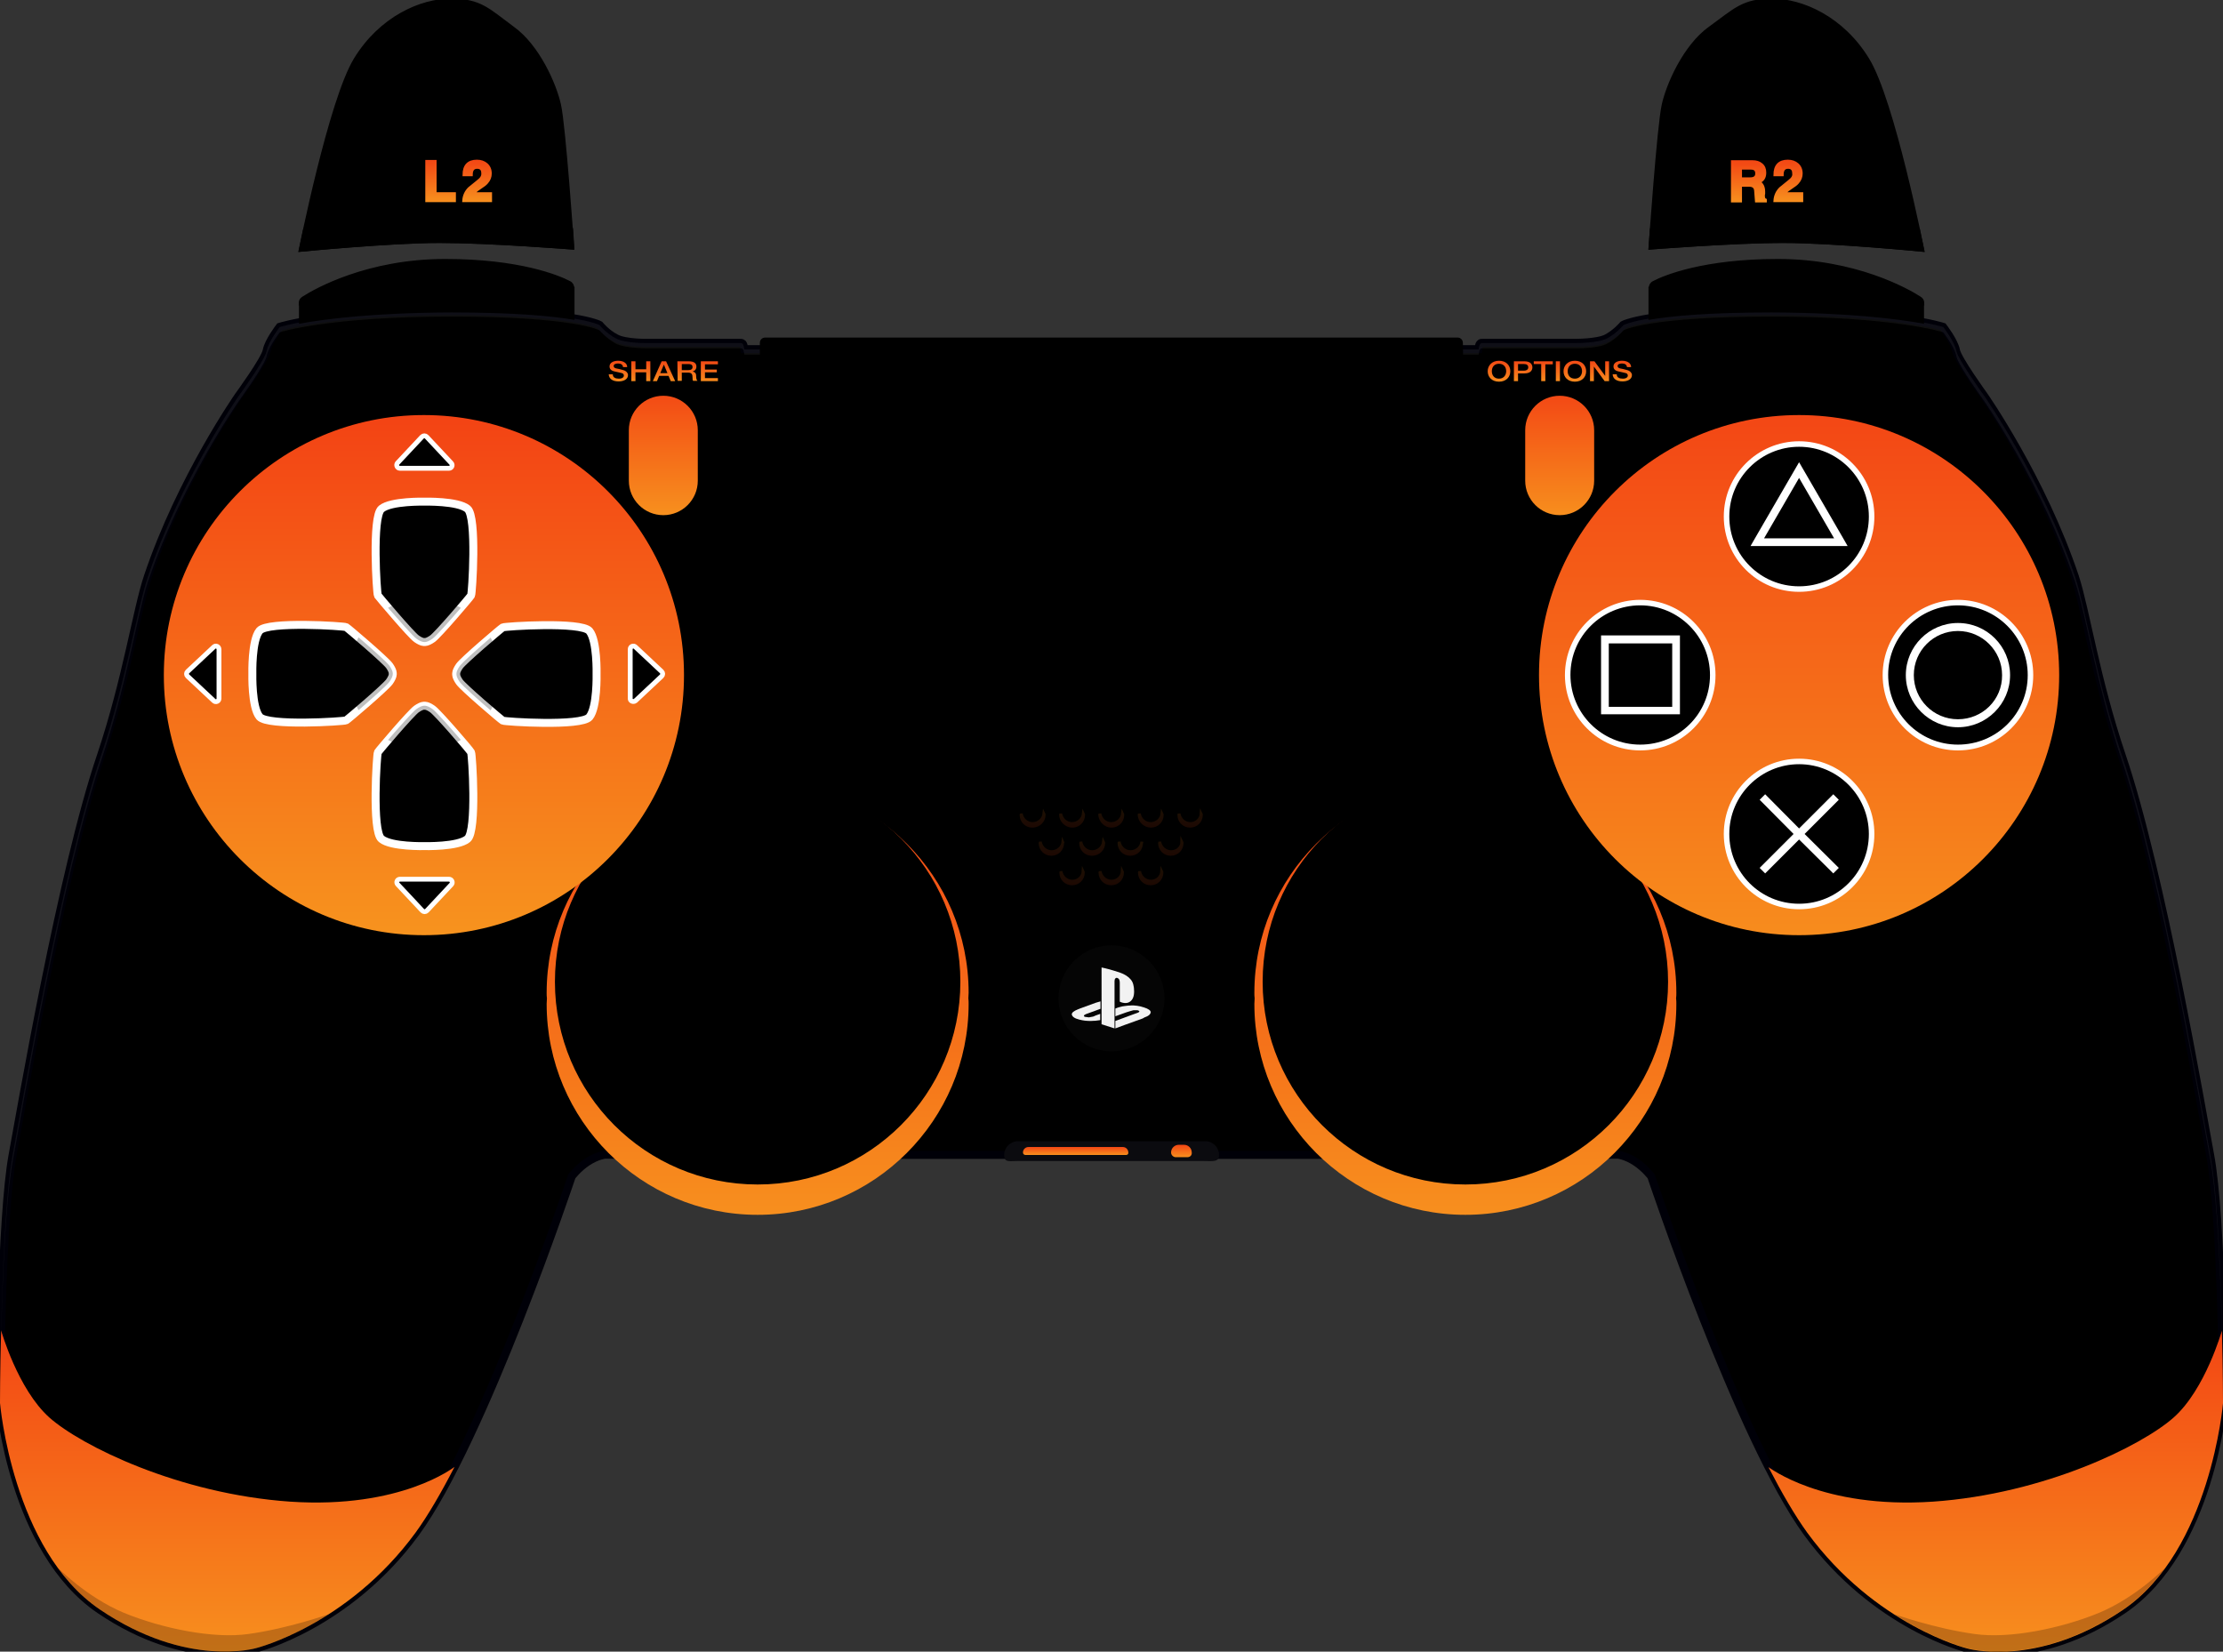 <?xml version="1.0" encoding="utf-8"?>
<!-- Generator: Adobe Illustrator 23.0.1, SVG Export Plug-In . SVG Version: 6.00 Build 0)  -->
<svg version="1.1"
	 id="Layer_1" inkscape:version="0.92.4 (5da689c313, 2019-01-14)" sodipodi:docname="jstnbase.svg" xmlns:cc="http://creativecommons.org/ns#" xmlns:dc="http://purl.org/dc/elements/1.1/" xmlns:inkscape="http://www.inkscape.org/namespaces/inkscape" xmlns:rdf="http://www.w3.org/1999/02/22-rdf-syntax-ns#" xmlns:sodipodi="http://sodipodi.sourceforge.net/DTD/sodipodi-0.dtd" xmlns:svg="http://www.w3.org/2000/svg"
	 xmlns="http://www.w3.org/2000/svg" xmlns:xlink="http://www.w3.org/1999/xlink" x="0px" y="0px" viewBox="0 0 806 598.9"
	 style="enable-background:new 0 0 806 598.9;" xml:space="preserve">
<rect x="0" y="0" width="806" height="598.9" fill="#333333" stroke="none"/>
<style type="text/css">
	.st0{stroke:#000008;stroke-width:2.891;}
	.st1{opacity:6.000000e-02;}
	.st2{fill:#FFFFFF;}
	.st3{fill:url(#path97_1_);}
	.st4{stroke:#000000;}
	.st5{fill:url(#path103_1_);}
	.st6{fill:url(#circle111_1_);}
	.st7{fill:url(#circle113_1_);}
	.st8{stroke:#FFFFFF;stroke-width:1.758;}
	.st9{fill:url(#path134_1_);}
	.st10{opacity:0.22;enable-background:new    ;}
	.st11{fill:url(#path143_1_);}
	.st12{fill:url(#path151_1_);}
	.st13{fill:url(#path159_1_);}
	.st14{stroke:#FFFFFF;stroke-width:2.891;}
	.st15{opacity:0.25;enable-background:new    ;}
	.st16{opacity:0.12;}
	.st17{fill:url(#path223_1_);stroke:url(#path223_2_);stroke-miterlimit:10;}
	.st18{fill:url(#path225_1_);stroke:url(#path225_2_);stroke-miterlimit:10;}
	.st19{fill:url(#path227_1_);stroke:url(#path227_2_);stroke-miterlimit:10;}
	.st20{fill:url(#path229_1_);stroke:url(#path229_2_);stroke-miterlimit:10;}
	.st21{fill:url(#path231_1_);stroke:url(#path231_2_);stroke-miterlimit:10;}
	.st22{fill:url(#path233_1_);stroke:url(#path233_2_);stroke-miterlimit:10;}
	.st23{fill:url(#path235_1_);stroke:url(#path235_2_);stroke-miterlimit:10;}
	.st24{fill:url(#path237_1_);stroke:url(#path237_2_);stroke-miterlimit:10;}
	.st25{fill:url(#path239_1_);stroke:url(#path239_2_);stroke-miterlimit:10;}
	.st26{fill:url(#path241_1_);stroke:url(#path241_2_);stroke-miterlimit:10;}
	.st27{fill:url(#path243_1_);stroke:url(#path243_2_);stroke-miterlimit:10;}
	.st28{fill:url(#path245_1_);stroke:url(#path245_2_);stroke-miterlimit:10;}
	.st29{fill:#0B0B0F;}
	.st30{fill:url(#path251_1_);}
	.st31{fill:url(#path253_1_);}
	.st32{fill:#050505;stroke:#000000;stroke-width:2;stroke-miterlimit:10;}
	.st33{fill:#F2F2F2;}
	.st34{stroke:#000000;stroke-miterlimit:10;}
	.st35{fill:url(#path346_1_);stroke:url(#path346_2_);stroke-miterlimit:10;}
	.st36{fill:url(#path350_1_);stroke:url(#path350_2_);stroke-miterlimit:10;}
	.st37{fill:url(#path364_1_);stroke:url(#path364_2_);stroke-miterlimit:10;}
	.st38{fill:url(#polygon368_1_);stroke:url(#polygon368_2_);stroke-miterlimit:10;}
	.st39{fill:url(#path378_1_);}
	.st40{fill:url(#path380_1_);}
	.st41{fill:url(#path382_1_);}
	.st42{fill:url(#path384_1_);}
	.st43{fill:url(#path386_1_);}
	.st44{fill:url(#path388_1_);}
	.st45{fill:url(#path390_1_);}
	.st46{fill:url(#path394_1_);}
	.st47{fill:url(#path396_1_);}
	.st48{fill:url(#path398_1_);}
	.st49{fill:url(#path400_1_);}
	.st50{fill:url(#path402_1_);}
</style>
<sodipodi:namedview  bordercolor="#666666" borderopacity="1" gridtolerance="10" guidetolerance="10" id="namedview209" inkscape:current-layer="Layer_1" inkscape:cx="390.65476" inkscape:cy="287.3905" inkscape:pageopacity="0" inkscape:pageshadow="2" inkscape:window-height="1017" inkscape:window-maximized="1" inkscape:window-width="1920" inkscape:window-x="1912" inkscape:window-y="-8" inkscape:zoom="0.45254834" objecttolerance="10" pagecolor="#ffffff" showgrid="false">
	</sodipodi:namedview>
<g id="g129">
	<g id="g127">
		<g id="g125">
			<path id="path91" class="st0" d="M801.3,418.6c-2.9-15.5-17.7-102.5-32-144.6c-9.4-27.7-13.1-53-17-64.9
				c-12-35.7-33-65.7-33-65.7s-9.5-13.1-10.1-16.3c-0.6-3.3-4.7-8.6-4.7-8.6s-17.4-5.7-62.3-5.7s-53.7,5-53.7,5s-2.4,2.9-5.9,4.8
				c-3.5,1.8-11.7,1.7-11.7,1.7h-33.4c0,0-0.6-0.1-0.9,0.3c-0.4,0.4-0.6,2-0.6,2H403H269.9c0,0-0.3-1.7-0.6-2
				c-0.4-0.4-0.9-0.3-0.9-0.3H235c0,0-8.2,0.2-11.7-1.7c-3.5-1.8-5.9-4.8-5.9-4.8s-8.8-5-53.7-5c-44.8,0-62.3,5.7-62.3,5.7
				s-4.1,5.3-4.7,8.6c-0.6,3.3-10.1,16.3-10.1,16.3s-21,30-33,65.7c-4,11.9-7.7,37.2-17,64.9c-14.3,42.1-29.1,129.1-32,144.6
				C0.3,441.8,0,508.8,0,508.8s4.5,53.4,36.2,74.9s56.7,14,56.7,14s33.1-8.2,57.8-41.9s56.6-129.2,56.6-129.2s2.2-3,5.7-5.3
				s6.3-2.6,6.3-2.6l183.7,0.1l183.7-0.1c0,0,2.8,0.3,6.3,2.6s5.7,5.3,5.7,5.3s31.9,95.4,56.6,129.2s57.8,41.9,57.8,41.9
				s25,7.5,56.7-14s36.2-74.9,36.2-74.9S805.7,441.8,801.3,418.6z"/>
			<g id="g95" class="st1">
				<path id="path93" class="st2" d="M36.6,276c9.4-27.7,13.1-53,17-64.9c12-35.7,33-65.7,33-65.7s9.5-13.1,10.1-16.3
					c0.6-3.3,4.7-8.6,4.7-8.6s17.4-5.7,62.3-5.7c44.8,0,53.7,5,53.7,5s2.4,2.9,5.9,4.8c3.5,1.8,11.7,1.7,11.7,1.7h33.4
					c0,0,0.6-0.1,0.9,0.3c0.4,0.4,0.6,2,0.6,2H403h133.1c0,0,0.3-1.7,0.6-2c0.4-0.4,0.9-0.3,0.9-0.3H571c0,0,8.2,0.2,11.7-1.7
					c3.5-1.8,5.9-4.8,5.9-4.8s8.8-5,53.7-5s62.3,5.7,62.3,5.7s4.1,5.3,4.7,8.6c0.6,3.3,10.1,16.3,10.1,16.3s21,30,33,65.7
					c4,11.9,7.7,37.2,17,64.9c14.3,42.1,29.1,129.1,32,144.6c3.9,20.9,4.6,77.3,4.7,88.3c0-0.1,0-0.1,0-0.1s-0.3-66.9-4.7-90.1
					c-2.9-15.5-17.7-102.5-32-144.6c-9.4-27.7-13.1-53-17-64.9c-12-35.7-33-65.7-33-65.7s-9.5-13.1-10.1-16.3
					c-0.6-3.3-4.7-8.6-4.7-8.6s-17.4-5.7-62.3-5.7s-53.7,5-53.7,5s-2.4,2.9-5.9,4.8c-3.5,1.8-11.7,1.7-11.7,1.7h-33.4
					c0,0-0.6-0.1-0.9,0.3c-0.4,0.4-0.6,2-0.6,2H403H269.9c0,0-0.3-1.7-0.6-2c-0.4-0.4-0.9-0.3-0.9-0.3H235c0,0-8.2,0.2-11.7-1.7
					c-3.5-1.8-5.9-4.8-5.9-4.8s-8.8-5-53.7-5c-44.8,0-62.3,5.7-62.3,5.7s-4.1,5.3-4.7,8.6c-0.6,3.3-10.1,16.3-10.1,16.3
					s-21,30-33,65.7c-4,11.9-7.7,37.2-17,64.9c-14.3,42.1-29.1,129.1-32,144.6C0.3,441.8,0,508.8,0,508.8v0.1
					c0.1-10.9,0.7-67.4,4.7-88.3C7.6,405.2,22.3,318.1,36.6,276z"/>
			</g>
			<linearGradient id="path97_1_" gradientUnits="userSpaceOnUse" x1="274.7" y1="283.5" x2="274.7" y2="440.5">
				<stop  offset="0" style="stop-color:#F34614"/>
				<stop  offset="1" style="stop-color:#F78F1E"/>
			</linearGradient>
			<path id="path97" class="st3" d="M351.2,360c0-42.2-34.3-76.5-76.5-76.5s-76.5,34.3-76.5,76.5c0,0.7,0,1.3,0.1,2
				c0,0.7-0.1,1.3-0.1,2c0,42.2,34.3,76.5,76.5,76.5s76.5-34.3,76.5-76.5c0-0.7,0-1.3-0.1-2C351.1,361.3,351.2,360.6,351.2,360z"/>
			<circle id="circle99" class="st4" cx="274.7" cy="356" r="73"/>
			<circle id="circle101" cx="274.7" cy="356" r="51.5"/>
			<linearGradient id="path103_1_" gradientUnits="userSpaceOnUse" x1="531.3" y1="283.5" x2="531.3" y2="440.5">
				<stop  offset="0" style="stop-color:#F34614"/>
				<stop  offset="1" style="stop-color:#F78F1E"/>
			</linearGradient>
			<path id="path103" class="st5" d="M607.8,360c0-42.2-34.3-76.5-76.5-76.5s-76.5,34.3-76.5,76.5c0,0.7,0,1.3,0.1,2
				c0,0.7-0.1,1.3-0.1,2c0,42.2,34.3,76.5,76.5,76.5s76.5-34.3,76.5-76.5c0-0.7,0-1.3-0.1-2C607.8,361.3,607.8,360.6,607.8,360z"/>
			<circle id="circle105" class="st4" cx="531.3" cy="356" r="73"/>
			<circle id="circle107" cx="531.3" cy="356" r="51.5"/>
			<linearGradient id="circle111_1_" gradientUnits="userSpaceOnUse" x1="652.3" y1="150.5" x2="652.3" y2="339.1">
				<stop  offset="0" style="stop-color:#F34715"/>
				<stop  offset="1" style="stop-color:#F78C1D"/>
			</linearGradient>
			<circle id="circle111" class="st6" cx="652.3" cy="244.8" r="94.3"/>
			<g id="g123">
				<linearGradient id="circle113_1_" gradientUnits="userSpaceOnUse" x1="153.7" y1="150.5" x2="153.7" y2="339.1">
					<stop  offset="0" style="stop-color:#F34314"/>
					<stop  offset="1" style="stop-color:#F7931E"/>
				</linearGradient>
				<circle id="circle113" class="st7" cx="153.7" cy="244.8" r="94.3"/>
				<path id="path115" class="st8" d="M230.4,254.1l9.5-8.9c0.5-0.5,0.5-1.2,0-1.7l-9.5-8.9c-0.7-0.7-1.9-0.2-1.9,0.8v8.9v8.9
					C228.4,254.2,229.6,254.7,230.4,254.1z"/>
				<path id="path117" class="st8" d="M145,169.8h8.9h8.9c1,0,1.5-1.2,0.8-1.9l-8.9-9.5c-0.5-0.5-1.2-0.5-1.7,0l-8.9,9.5
					C143.5,168.6,144,169.8,145,169.8z"/>
				<path id="path119" class="st8" d="M77.5,234.6l-9.5,8.9c-0.5,0.5-0.5,1.2,0,1.7l9.5,8.9c0.7,0.7,1.9,0.2,1.9-0.8v-8.9v-8.9
					C79.4,234.4,78.2,233.9,77.5,234.6z"/>
				<path id="path121" class="st8" d="M162.8,318.8h-8.9H145c-1,0-1.5,1.2-0.8,1.9l8.9,9.5c0.5,0.5,1.2,0.5,1.7,0l8.9-9.5
					C164.3,320,163.8,318.8,162.8,318.8z"/>
			</g>
		</g>
	</g>
</g>
<g id="g191">
	<g id="g138">
		<linearGradient id="path134_1_" gradientUnits="userSpaceOnUse" x1="82.4" y1="482.4" x2="82.4" y2="598.867">
			<stop  offset="0" style="stop-color:#F34614"/>
			<stop  offset="1" style="stop-color:#F78F1E"/>
		</linearGradient>
		<path id="path134" class="st9" d="M105.2,544.5c-40.5-2.8-75.8-20.3-87.3-30.5C6.4,503.7,0.4,482.4,0.4,482.4
			C0,497.4,0,508.7,0,508.7s4.5,53.4,36.2,74.9s56.7,14,56.7,14s33.1-8.2,57.8-41.9c4.5-6.2,9.3-14.5,14.1-23.8
			C164.7,531.9,145.6,547.2,105.2,544.5z"/>
		<path id="path136" class="st10" d="M90,592.5c-12.5,1.8-31.3-2-45.1-7.7c-13.6-5.7-24-16.4-24-16.4c4.2,5.8,9.3,11.1,15.3,15.2
			c31.7,21.5,56.7,14,56.7,14s11.7-2.9,26.3-12.3C119.2,585.3,104.6,590.5,90,592.5z"/>
	</g>
	<g id="g147">
		<linearGradient id="path143_1_" gradientUnits="userSpaceOnUse" x1="723.6" y1="482.5" x2="723.6" y2="598.967">
			<stop  offset="0" style="stop-color:#F34614"/>
			<stop  offset="1" style="stop-color:#F78F1E"/>
		</linearGradient>
		<path id="path143" class="st11" d="M700.8,544.5c40.5-2.8,75.8-20.3,87.3-30.5s17.5-31.5,17.5-31.5c0.4,15,0.4,26.3,0.4,26.3
			s-4.5,53.4-36.2,74.9s-56.7,14-56.7,14s-33.1-8.2-57.8-41.9c-4.5-6.2-9.3-14.5-14.1-23.8C641.3,531.9,660.4,547.2,700.8,544.5z"/>
		<path id="path145" class="st10" d="M716,592.5c12.5,1.8,31.3-2,45.1-7.7c13.6-5.7,24-16.4,24-16.4c-4.2,5.8-9.3,11.1-15.3,15.2
			c-31.7,21.5-56.7,14-56.7,14s-11.7-2.9-26.3-12.3C686.8,585.3,701.4,590.5,716,592.5z"/>
	</g>
	<g id="g155">
		<g id="g153">
			<path id="path149" d="M240.5,143.5c6.9,0,12.5,5.6,12.5,12.5v18.3c0,6.9-5.6,12.5-12.5,12.5s-12.5-5.6-12.5-12.5V156
				C228,149.1,233.6,143.5,240.5,143.5 M240.5,141.8c-7.8,0-14.2,6.4-14.2,14.2v18.3c0,7.8,6.4,14.2,14.2,14.2s14.2-6.4,14.2-14.2
				V156C254.7,148.1,248.3,141.8,240.5,141.8L240.5,141.8z"/>
			<linearGradient id="path151_1_" gradientUnits="userSpaceOnUse" x1="240.5" y1="143.5" x2="240.5" y2="186.8">
				<stop  offset="0" style="stop-color:#F34B15"/>
				<stop  offset="1" style="stop-color:#F7901E"/>
			</linearGradient>
			<path id="path151" class="st12" d="M240.5,143.5c-6.9,0-12.5,5.6-12.5,12.5v18.3c0,6.9,5.6,12.5,12.5,12.5s12.5-5.6,12.5-12.5
				V156C253,149.1,247.4,143.5,240.5,143.5z"/>
		</g>
	</g>
	<g id="g163">
		<g id="g161">
			<path id="path157" d="M565.5,143.5c6.9,0,12.5,5.6,12.5,12.5v18.3c0,6.9-5.6,12.5-12.5,12.5l0,0c-6.9,0-12.5-5.6-12.5-12.5V156
				C553,149.1,558.6,143.5,565.5,143.5L565.5,143.5 M565.5,141.8c-7.8,0-14.2,6.4-14.2,14.2v18.3c0,7.8,6.4,14.2,14.2,14.2
				s14.2-6.4,14.2-14.2V156C579.7,148.1,573.3,141.8,565.5,141.8L565.5,141.8z"/>
			<linearGradient id="path159_1_" gradientUnits="userSpaceOnUse" x1="565.5" y1="143.5" x2="565.5" y2="186.8">
				<stop  offset="0" style="stop-color:#F34915"/>
				<stop  offset="1" style="stop-color:#F78E1D"/>
			</linearGradient>
			<path id="path159" class="st13" d="M565.5,143.5c-6.9,0-12.5,5.6-12.5,12.5v18.3c0,6.9,5.6,12.5,12.5,12.5s12.5-5.6,12.5-12.5
				V156C578,149.1,572.4,143.5,565.5,143.5z"/>
		</g>
	</g>
	<g id="g189">
		<g id="g169">
			<path id="path165" class="st14" d="M141.2,247.2c1.4-2,1.2-2.9,1.2-2.9s0.2-0.9-1.2-2.9s-15-13.6-15.7-14s-28.5-2.2-31.4,1.3
				s-2.6,15.6-2.6,15.6s-0.3,12.1,2.6,15.6s30.7,1.7,31.4,1.3S139.8,249.2,141.2,247.2z"/>
			<path id="path167" class="st15" d="M141.2,247.2c1.4-2,1.2-2.9,1.2-2.9s0.2-0.9-1.2-2.9c-0.9-1.3-6.9-6.6-11.2-10.3
				c-2.1,3.9-3.4,8.4-3.4,13.2s1.2,9.3,3.4,13.2C134.3,253.8,140.3,248.5,141.2,247.2z"/>
		</g>
		<g id="g175">
			<path id="path171" class="st14" d="M151,231.6c2,1.4,2.9,1.2,2.9,1.2s0.9,0.2,2.9-1.2s13.6-15,14-15.7s2.2-28.5-1.3-31.4
				s-15.6-2.6-15.6-2.6s-12.1-0.3-15.6,2.6s-1.7,30.7-1.3,31.4C137.5,216.6,149,230.2,151,231.6z"/>
			<path id="path173" class="st15" d="M151,231.6c2,1.4,2.9,1.2,2.9,1.2s0.9,0.2,2.9-1.2c1.3-0.9,6.6-6.9,10.3-11.2
				c-3.9-2.1-8.4-3.4-13.2-3.4s-9.3,1.2-13.2,3.4C144.5,224.7,149.7,230.7,151,231.6z"/>
		</g>
		<g id="g181">
			<path id="path177" class="st14" d="M213.7,228.8c-2.9-3.5-30.7-1.7-31.4-1.3s-14.3,12-15.7,14s-1.2,2.9-1.2,2.9s-0.2,0.9,1.2,2.9
				s15,13.6,15.7,14s28.5,2.2,31.4-1.3s2.6-15.6,2.6-15.6S216.6,232.3,213.7,228.8z"/>
			<path id="path179" class="st15" d="M177.9,231.2c-4.3,3.7-10.3,9-11.2,10.3c-1.4,2-1.2,2.9-1.2,2.9s-0.2,0.9,1.2,2.9
				c0.9,1.3,6.9,6.6,11.2,10.3c2.1-3.9,3.4-8.4,3.4-13.2C181.3,239.6,180,235.1,177.9,231.2z"/>
		</g>
		<g id="g187">
			<path id="path183" class="st14" d="M156.8,257.1c-2-1.4-2.9-1.2-2.9-1.2s-0.9-0.2-2.9,1.2s-13.6,15-14,15.7s-2.2,28.5,1.3,31.4
				s15.6,2.6,15.6,2.6s12.1,0.3,15.6-2.6s1.7-30.7,1.3-31.4C170.4,272,158.8,258.5,156.8,257.1z"/>
			<path id="path185" class="st15" d="M156.8,257.1c-2-1.4-2.9-1.2-2.9-1.2s-0.9-0.2-2.9,1.2c-1.3,0.9-6.6,6.9-10.3,11.2
				c3.9,2.1,8.4,3.4,13.2,3.4s9.3-1.2,13.2-3.4C163.4,264,158.1,258,156.8,257.1z"/>
		</g>
	</g>
</g>
<g id="g221">
	<g id="g207">
		<circle id="circle193" cx="403" cy="316.4" r="4.1"/>
		<circle id="circle195" cx="403" cy="295.5" r="4.1"/>
		<circle id="circle197" cx="396.1" cy="305.7" r="4.1"/>
		<circle id="circle199" cx="381.4" cy="305.7" r="4.1"/>
		<circle id="circle201" cx="388.7" cy="316.4" r="4.1"/>
		<circle id="circle203" cx="388.7" cy="295.5" r="4.1"/>
		<circle id="circle205" cx="374.4" cy="295.5" r="4.1"/>
	</g>
	<g id="g219">
		<circle id="circle209" cx="409.9" cy="305.7" r="4.1"/>
		<circle id="circle211" cx="424.6" cy="305.7" r="4.1"/>
		<ellipse id="circle213" cx="417.2" cy="316.4" rx="4.1" ry="4.1"/>
		<ellipse id="circle215" cx="417.2" cy="295.5" rx="4.1" ry="4.1"/>
		<circle id="circle217" cx="431.6" cy="295.5" r="4.1"/>
	</g>
</g>
<g id="g247" class="st16">
	<linearGradient id="path223_1_" gradientUnits="userSpaceOnUse" x1="402.9" y1="320.5" x2="402.9" y2="315.9">
		<stop  offset="0" style="stop-color:#F34614"/>
		<stop  offset="1" style="stop-color:#F78F1E"/>
	</linearGradient>
	<linearGradient id="path223_2_" gradientUnits="userSpaceOnUse" x1="402.9" y1="321" x2="402.9" y2="313.973">
		<stop  offset="0" style="stop-color:#F34614"/>
		<stop  offset="1" style="stop-color:#F78F1E"/>
	</linearGradient>
	<path id="path223" class="st17" d="M403,319.5c-2.1,0-3.8-1.6-4.1-3.6c0,0.2-0.1,0.3-0.1,0.5c0,2.3,1.8,4.1,4.1,4.1
		c2.3,0,4.1-1.8,4.1-4.1c0-0.2,0-0.3-0.1-0.5C406.8,317.9,405.1,319.5,403,319.5z"/>
	<linearGradient id="path225_1_" gradientUnits="userSpaceOnUse" x1="402.9" y1="299.6" x2="402.9" y2="295">
		<stop  offset="0" style="stop-color:#F34614"/>
		<stop  offset="1" style="stop-color:#F78F1E"/>
	</linearGradient>
	<linearGradient id="path225_2_" gradientUnits="userSpaceOnUse" x1="402.9" y1="300.1" x2="402.9" y2="293.231">
		<stop  offset="0" style="stop-color:#F34614"/>
		<stop  offset="1" style="stop-color:#F78F1E"/>
	</linearGradient>
	<path id="path225" class="st18" d="M403,299.6c2.3,0,4.1-1.8,4.1-4.1c0-0.2,0-0.3-0.1-0.5c-0.2,2-2,3.6-4.1,3.6s-3.8-1.6-4.1-3.6
		c0,0.2-0.1,0.3-0.1,0.5C398.9,297.7,400.7,299.6,403,299.6z"/>
	<linearGradient id="path227_1_" gradientUnits="userSpaceOnUse" x1="396" y1="309.8" x2="396" y2="305.2">
		<stop  offset="0" style="stop-color:#F34614"/>
		<stop  offset="1" style="stop-color:#F78F1E"/>
	</linearGradient>
	<linearGradient id="path227_2_" gradientUnits="userSpaceOnUse" x1="396" y1="310.3" x2="396" y2="303.431">
		<stop  offset="0" style="stop-color:#F34614"/>
		<stop  offset="1" style="stop-color:#F78F1E"/>
	</linearGradient>
	<path id="path227" class="st19" d="M400.2,305.7c0-0.2,0-0.3-0.1-0.5c-0.2,2-2,3.6-4.1,3.6s-3.8-1.6-4.1-3.6c0,0.2-0.1,0.3-0.1,0.5
		c0,2.3,1.8,4.1,4.1,4.1C398.3,309.8,400.2,308,400.2,305.7z"/>
	<linearGradient id="path229_1_" gradientUnits="userSpaceOnUse" x1="381.283" y1="309.8" x2="381.283" y2="305.2">
		<stop  offset="0" style="stop-color:#F34614"/>
		<stop  offset="1" style="stop-color:#F78F1E"/>
	</linearGradient>
	<linearGradient id="path229_2_" gradientUnits="userSpaceOnUse" x1="381.283" y1="310.3" x2="381.283" y2="303.431">
		<stop  offset="0" style="stop-color:#F34614"/>
		<stop  offset="1" style="stop-color:#F78F1E"/>
	</linearGradient>
	<path id="path229" class="st20" d="M385.4,305.2c-0.2,2-2,3.6-4.1,3.6s-3.8-1.6-4.1-3.6c0,0.2-0.1,0.3-0.1,0.5
		c0,2.3,1.8,4.1,4.1,4.1c2.3,0,4.1-1.8,4.1-4.1C385.5,305.5,385.5,305.4,385.4,305.2z"/>
	<linearGradient id="path231_1_" gradientUnits="userSpaceOnUse" x1="388.7" y1="320.5" x2="388.7" y2="315.9">
		<stop  offset="0" style="stop-color:#F34614"/>
		<stop  offset="1" style="stop-color:#F78F1E"/>
	</linearGradient>
	<linearGradient id="path231_2_" gradientUnits="userSpaceOnUse" x1="388.7" y1="321" x2="388.7" y2="313.973">
		<stop  offset="0" style="stop-color:#F34614"/>
		<stop  offset="1" style="stop-color:#F78F1E"/>
	</linearGradient>
	<path id="path231" class="st21" d="M388.8,319.5c-2.1,0-3.8-1.6-4.1-3.6c0,0.2-0.1,0.3-0.1,0.5c0,2.3,1.8,4.1,4.1,4.1
		c2.3,0,4.1-1.8,4.1-4.1c0-0.2,0-0.3-0.1-0.5C392.6,317.9,390.9,319.5,388.8,319.5z"/>
	<linearGradient id="path233_1_" gradientUnits="userSpaceOnUse" x1="388.7" y1="299.6" x2="388.7" y2="295">
		<stop  offset="0" style="stop-color:#F34614"/>
		<stop  offset="1" style="stop-color:#F78F1E"/>
	</linearGradient>
	<linearGradient id="path233_2_" gradientUnits="userSpaceOnUse" x1="388.7" y1="300.1" x2="388.7" y2="293.231">
		<stop  offset="0" style="stop-color:#F34614"/>
		<stop  offset="1" style="stop-color:#F78F1E"/>
	</linearGradient>
	<path id="path233" class="st22" d="M388.8,299.6c2.3,0,4.1-1.8,4.1-4.1c0-0.2,0-0.3-0.1-0.5c-0.2,2-2,3.6-4.1,3.6s-3.8-1.6-4.1-3.6
		c0,0.2-0.1,0.3-0.1,0.5C384.6,297.7,386.5,299.6,388.8,299.6z"/>
	<linearGradient id="path235_1_" gradientUnits="userSpaceOnUse" x1="374.4" y1="299.6" x2="374.4" y2="295">
		<stop  offset="0" style="stop-color:#F34614"/>
		<stop  offset="1" style="stop-color:#F78F1E"/>
	</linearGradient>
	<linearGradient id="path235_2_" gradientUnits="userSpaceOnUse" x1="374.4" y1="300.1" x2="374.4" y2="293.231">
		<stop  offset="0" style="stop-color:#F34614"/>
		<stop  offset="1" style="stop-color:#F78F1E"/>
	</linearGradient>
	<path id="path235" class="st23" d="M378.6,295.5c0-0.2,0-0.3-0.1-0.5c-0.2,2-2,3.6-4.1,3.6s-3.8-1.6-4.1-3.6c0,0.2-0.1,0.3-0.1,0.5
		c0,2.3,1.8,4.1,4.1,4.1C376.7,299.6,378.6,297.7,378.6,295.5z"/>
	<linearGradient id="path237_1_" gradientUnits="userSpaceOnUse" x1="409.863" y1="309.8" x2="409.863" y2="305.2">
		<stop  offset="0" style="stop-color:#F34614"/>
		<stop  offset="1" style="stop-color:#F78F1E"/>
	</linearGradient>
	<linearGradient id="path237_2_" gradientUnits="userSpaceOnUse" x1="409.863" y1="310.3" x2="409.863" y2="305.126">
		<stop  offset="0" style="stop-color:#F34614"/>
		<stop  offset="1" style="stop-color:#F78F1E"/>
	</linearGradient>
	<path id="path237" class="st24" d="M414,305.2c-0.2,2-2,3.6-4.1,3.6s-3.8-1.6-4.1-3.6c0,0.2-0.1,0.3-0.1,0.5c0,2.3,1.8,4.1,4.1,4.1
		c2.3,0,4.1-1.8,4.1-4.1C414.1,305.5,414,305.4,414,305.2z"/>
	<linearGradient id="path239_1_" gradientUnits="userSpaceOnUse" x1="424.5" y1="309.8" x2="424.5" y2="305.2">
		<stop  offset="0" style="stop-color:#F34614"/>
		<stop  offset="1" style="stop-color:#F78F1E"/>
	</linearGradient>
	<linearGradient id="path239_2_" gradientUnits="userSpaceOnUse" x1="424.5" y1="310.3" x2="424.5" y2="303.082">
		<stop  offset="0" style="stop-color:#F34614"/>
		<stop  offset="1" style="stop-color:#F78F1E"/>
	</linearGradient>
	<path id="path239" class="st25" d="M424.6,308.8c-2.1,0-3.8-1.6-4.1-3.6c0,0.2-0.1,0.3-0.1,0.5c0,2.3,1.8,4.1,4.1,4.1
		s4.1-1.8,4.1-4.1c0-0.2,0-0.3-0.1-0.5C428.5,307.3,426.7,308.8,424.6,308.8z"/>
	<linearGradient id="path241_1_" gradientUnits="userSpaceOnUse" x1="417.2" y1="320.5" x2="417.2" y2="315.9">
		<stop  offset="0" style="stop-color:#F34614"/>
		<stop  offset="1" style="stop-color:#F78F1E"/>
	</linearGradient>
	<linearGradient id="path241_2_" gradientUnits="userSpaceOnUse" x1="417.2" y1="321" x2="417.2" y2="313.973">
		<stop  offset="0" style="stop-color:#F34614"/>
		<stop  offset="1" style="stop-color:#F78F1E"/>
	</linearGradient>
	<path id="path241" class="st26" d="M417.3,319.5c-2.1,0-3.8-1.6-4.1-3.6c0,0.2-0.1,0.3-0.1,0.5c0,2.3,1.8,4.1,4.1,4.1
		s4.1-1.8,4.1-4.1c0-0.2,0-0.3-0.1-0.5C421.1,317.9,419.4,319.5,417.3,319.5z"/>
	<linearGradient id="path243_1_" gradientUnits="userSpaceOnUse" x1="417.2" y1="299.6" x2="417.2" y2="295">
		<stop  offset="0" style="stop-color:#F34614"/>
		<stop  offset="1" style="stop-color:#F78F1E"/>
	</linearGradient>
	<linearGradient id="path243_2_" gradientUnits="userSpaceOnUse" x1="417.2" y1="300.1" x2="417.2" y2="293.231">
		<stop  offset="0" style="stop-color:#F34614"/>
		<stop  offset="1" style="stop-color:#F78F1E"/>
	</linearGradient>
	<path id="path243" class="st27" d="M417.3,299.6c2.3,0,4.1-1.8,4.1-4.1c0-0.2,0-0.3-0.1-0.5c-0.2,2-2,3.6-4.1,3.6s-3.8-1.6-4.1-3.6
		c0,0.2-0.1,0.3-0.1,0.5C413.1,297.7,415,299.6,417.3,299.6z"/>
	<linearGradient id="path245_1_" gradientUnits="userSpaceOnUse" x1="431.5" y1="299.6" x2="431.5" y2="295">
		<stop  offset="0" style="stop-color:#F34614"/>
		<stop  offset="1" style="stop-color:#F78F1E"/>
	</linearGradient>
	<linearGradient id="path245_2_" gradientUnits="userSpaceOnUse" x1="431.5" y1="300.1" x2="431.5" y2="293.073">
		<stop  offset="0" style="stop-color:#F34614"/>
		<stop  offset="1" style="stop-color:#F78F1E"/>
	</linearGradient>
	<path id="path245" class="st28" d="M431.6,298.6c-2.1,0-3.8-1.6-4.1-3.6c0,0.2-0.1,0.3-0.1,0.5c0,2.3,1.8,4.1,4.1,4.1
		s4.1-1.8,4.1-4.1c0-0.2,0-0.3-0.1-0.5C435.4,297,433.7,298.6,431.6,298.6z"/>
</g>
<path id="path249" class="st29" d="M436.6,421h-67.9c-2.8,0-4.6,0.6-4.6-2.2l0,0c0-2.8,2.3-5,5-5H437c2.8,0,5,2.3,5,5l0,0
	C442.1,421.5,439.4,421,436.6,421z"/>
<linearGradient id="path251_1_" gradientUnits="userSpaceOnUse" x1="390.008" y1="415.9" x2="390.008" y2="418.8">
	<stop  offset="0" style="stop-color:#F34614"/>
	<stop  offset="1" style="stop-color:#F78F1E"/>
</linearGradient>
<path id="path251" class="st30" d="M408.3,418.8h-36.5c-0.5,0-0.9-0.4-0.9-0.9l0,0c0-1.1,0.9-2,2-2h34.2c1.1,0,2,0.9,2,2l0,0
	C409.2,418.4,408.8,418.8,408.3,418.8z"/>
<linearGradient id="path253_1_" gradientUnits="userSpaceOnUse" x1="428.355" y1="415.1" x2="428.355" y2="419.6">
	<stop  offset="0" style="stop-color:#F34614"/>
	<stop  offset="1" style="stop-color:#F78F1E"/>
</linearGradient>
<path id="path253" class="st31" d="M430.5,419.6h-4.2c-0.9,0-1.7-0.8-1.7-1.7l0,0c0-1.6,1.3-2.8,2.8-2.8h1.9c1.6,0,2.8,1.3,2.8,2.8
	l0,0C432.2,418.9,431.5,419.6,430.5,419.6z"/>
<g id="g264">
	<g id="g262">
		<path id="path255" d="M530.4,124.3c0-1-0.8-1.9-1.9-1.9H403l0,0H277.4c-1,0-1.9,0.8-1.9,1.9v6v123.2c0,8.6,7,15.6,15.6,15.6H403
			l0,0h111.9c8.6,0,15.6-7,15.6-15.6V130.4L530.4,124.3z"/>
	</g>
</g>
<g id="g308">
	<g id="g306">
		<g id="g274">
			<g id="g270">
				<path id="path266" d="M709.9,271c-14.5,0-26.3-11.8-26.3-26.3c0-14.5,11.8-26.3,26.3-26.3s26.3,11.8,26.3,26.3
					C736.2,259.2,724.4,271,709.9,271z"/>
				<path id="path268" class="st2" d="M709.9,219.5c13.9,0,25.3,11.3,25.3,25.3c0,14-11.3,25.2-25.3,25.2s-25.3-11.3-25.3-25.3
					C684.6,230.7,696,219.5,709.9,219.5 M709.9,217.5c-15,0-27.3,12.2-27.3,27.3c0,15.1,12.2,27.3,27.3,27.3s27.3-12.2,27.3-27.3
					C737.2,229.7,724.9,217.5,709.9,217.5L709.9,217.5z"/>
			</g>
			<path id="path272" class="st2" d="M709.9,225.9c-10.4,0-18.9,8.5-18.9,18.9s8.5,18.9,18.9,18.9s18.9-8.5,18.9-18.9
				C728.8,234.4,720.4,225.9,709.9,225.9z M709.9,260.8c-8.9,0-16-7.2-16-16c0-8.9,7.2-16,16-16s16,7.2,16,16
				C726,253.7,718.8,260.8,709.9,260.8z"/>
		</g>
		<g id="g284">
			<g id="g280">
				<path id="path276" d="M652.3,328.6c-14.5,0-26.3-11.8-26.3-26.3s11.8-26.3,26.3-26.3s26.3,11.8,26.3,26.3
					S666.8,328.6,652.3,328.6z"/>
				<path id="path278" class="st2" d="M652.3,277.1c13.9,0,25.3,11.3,25.3,25.3s-11.3,25.3-25.3,25.3S627,316.4,627,302.4
					S638.4,277.1,652.3,277.1 M652.3,275.1c-15,0-27.3,12.2-27.3,27.3c0,15,12.2,27.3,27.3,27.3s27.3-12.2,27.3-27.3
					C679.6,287.4,667.4,275.1,652.3,275.1L652.3,275.1z"/>
			</g>
			<polygon id="polygon282" class="st2" points="666.7,290 664.7,288 652.3,300.4 640,288 638,290 650.3,302.4 638,314.7 640,316.7 
				652.3,304.4 664.7,316.7 666.7,314.7 654.3,302.4 			"/>
		</g>
		<g id="g294">
			<g id="g290">
				<path id="path286" d="M594.8,271c-14.5,0-26.3-11.8-26.3-26.3c0-14.5,11.8-26.3,26.3-26.3s26.3,11.8,26.3,26.3
					C621.1,259.2,609.2,271,594.8,271z"/>
				<path id="path288" class="st2" d="M594.7,219.5c13.9,0,25.3,11.3,25.3,25.3c0,14-11.3,25.2-25.3,25.2s-25.3-11.3-25.3-25.3
					C569.4,230.7,580.8,219.5,594.7,219.5 M594.7,217.5c-15,0-27.3,12.2-27.3,27.3c0,15.1,12.2,27.3,27.3,27.3s27.3-12.2,27.3-27.3
					C622,229.7,609.8,217.5,594.7,217.5L594.7,217.5z"/>
			</g>
			<path id="path292" class="st2" d="M606.3,230.4h-23h-2.8v2.8v23v2.8h2.8h23h2.8v-2.8v-23v-2.8L606.3,230.4L606.3,230.4z
				 M606.3,256.3h-23v-23h23V256.3z"/>
		</g>
		<g id="g304">
			<g id="g300">
				<path id="path296" d="M652.3,213.5c-14.5,0-26.3-11.8-26.3-26.3s11.8-26.3,26.3-26.3s26.3,11.8,26.3,26.3
					S666.8,213.5,652.3,213.5z"/>
				<path id="path298" class="st2" d="M652.3,162c13.9,0,25.3,11.3,25.3,25.3s-11.3,25.3-25.3,25.3S627,201.3,627,187.3
					S638.4,162,652.3,162 M652.3,160c-15,0-27.3,12.2-27.3,27.3s12.2,27.3,27.3,27.3s27.3-12.2,27.3-27.3S667.4,160,652.3,160
					L652.3,160z"/>
			</g>
			<path id="path302" class="st2" d="M668.3,195.2l-16-27.6l-16,27.6l-1.6,2.8h3.3h14.3h14.3h3.3L668.3,195.2z M652.3,195.2h-12.7
				l12.7-21.9l12.7,21.9H652.3z"/>
		</g>
	</g>
</g>
<g id="g320">
	<circle id="circle310" class="st32" cx="403" cy="362" r="20.2"/>
	<g id="g318">
		<path id="path312" class="st33" d="M404.1,368.6v-2.8v-3.5v-6.5c0-0.5,0.1-0.8,0.3-1c0.1-0.2,0.4-0.3,0.7-0.2
			c0.6,0.2,0.9,0.7,0.9,1.7v6.9c0.8,0.4,1.5,0.5,2.1,0.5s1.2-0.2,1.6-0.5c1-0.7,1.5-1.9,1.5-3.7c0-1.9-0.4-3.4-1.2-4.3
			c-0.8-1-2.1-1.9-4.1-2.6c-1.3-0.4-2.5-0.8-3.6-1.1s-2-0.5-2.9-0.7V363l0,0v2.7l0,0v1.7l0,0v2.5l0,0v1.5l4.7,1.5v-3.6l0,0V368.6z"
			/>
		<path id="path314" class="st33" d="M399,367.6l-1.7,0.6l-0.9,0.4l-1.6,0.3l-1.5-0.2c-0.3-0.2-0.4-0.4-0.2-0.6
			c0.1-0.1,0.2-0.1,0.3-0.2c0.1-0.1,0.3-0.1,0.4-0.2l1.1-0.4l4.1-1.5v-2.7l-1.7,0.5l-5.5,2l-1,0.4c-1.5,0.6-2.2,1.2-2.2,1.8
			c0.1,0.8,1,1.5,2.7,1.9c0.7,0.2,1.4,0.3,2.1,0.4s1.4,0.1,2.2,0.1c1,0,2.1-0.1,3.3-0.3v-2.3L399,367.6L399,367.6z"/>
		<path id="path316" class="st33" d="M414.8,365.3c-0.9-0.3-1.7-0.5-2.5-0.6s-1.7-0.2-2.5-0.1c-0.9,0-1.9,0.2-2.8,0.3
			c-0.8,0.2-1.7,0.4-2.6,0.8v2.8l3.9-1.4l1.6-0.5l1.1-0.3h1.4c0.3,0.1,0.6,0.2,0.7,0.4c0,0.2-0.2,0.4-0.8,0.6l-1.4,0.5l-6.5,2.4v2.7
			l3.5-1.3l6.4-2.3l0.7-0.4c1.5-0.5,2.2-1.2,2.2-1.9C417.2,366.4,416.4,365.8,414.8,365.3z"/>
	</g>
</g>
<g id="g338">
	<g id="g328">
		<g id="g326">
			<path id="path322" class="st34" d="M697.2,109.9c0-0.8-0.4-1.5-1.1-1.9c-4.5-2.9-23.4-13.6-51.5-13.6c-26.9,0-41.1,5.9-45.1,8
				c-0.8,0.4-1.2,1.2-1.2,2c0,0,9.8-2.9,47.5-2.9C683.5,101.5,697.2,109.9,697.2,109.9z"/>
			<path id="path324" class="st34" d="M697.1,116.8L697.1,116.8v-6.9c0,0-13.7-8.4-51.4-8.4c-37.8,0-47.5,2.9-47.5,2.9v11l0,0
				c7.7-1.3,21.2-2.6,44.1-2.6C670.8,112.9,688.2,115.2,697.1,116.8z"/>
		</g>
	</g>
	<g id="g336">
		<g id="g334">
			<path id="path330" class="st34" d="M108.8,109.9c0-0.8,0.4-1.5,1.1-1.9c4.5-2.9,23.4-13.6,51.5-13.6c26.9,0,41.1,5.9,45.1,8
				c0.8,0.4,1.2,1.2,1.2,2c0,0-9.8-2.9-47.5-2.9S108.8,109.9,108.8,109.9z"/>
			<path id="path332" class="st34" d="M108.9,116.8L108.9,116.8v-6.9c0,0,13.7-8.4,51.4-8.4c37.8,0,47.5,2.9,47.5,2.9v11l0,0
				c-7.7-1.3-21.2-2.6-44.1-2.6C135.2,112.9,117.8,115.2,108.9,116.8z"/>
		</g>
	</g>
</g>
<g id="g376">
	<g id="g356">
		<g id="g354">
			<g id="g344">
				<path id="path340" class="st34" d="M697.2,90.8c0,0-32.7-3.2-50.6-3.2S598.2,90,598.2,90s3.1-44.7,4.8-52
					c1.6-7.3,7.7-21.3,16.9-27.9S631.8,0,642.6,0s25.4,6.4,34.6,21.4C686.5,36.4,697.2,90.8,697.2,90.8z"/>
				<path id="path342" class="st34" d="M598.7,83.2c0,0,26.1-4.4,49-4.4c22.8,0,47.9,4.4,47.9,4.4c1,4.7,1.6,7.6,1.6,7.6
					s-32.7-3.2-50.6-3.2S598.2,90,598.2,90S598.4,87.3,598.7,83.2z"/>
			</g>
			<g id="g352">
				<g id="g348">
					
						<linearGradient id="path346_1_" gradientUnits="userSpaceOnUse" x1="648.4" y1="541.6" x2="648.4" y2="527.2" gradientTransform="matrix(1 0 0 -1 0 600)">
						<stop  offset="0" style="stop-color:#F34614"/>
						<stop  offset="1" style="stop-color:#F78F1E"/>
					</linearGradient>
					<linearGradient id="path346_2_" gradientUnits="userSpaceOnUse" x1="648.386" y1="57.9" x2="648.386" y2="73.3">
						<stop  offset="0" style="stop-color:#F34614"/>
						<stop  offset="1" style="stop-color:#F78F1E"/>
					</linearGradient>
					<path id="path346" class="st35" d="M648.7,65.7c-2.1,1.7-3.2,2.6-3.2,2.6c-1.2,1.2-1.9,2.7-2,4.5h9.8v-2.6H647
						c0.3-0.5,1-1.2,2.1-1.9c1.4-0.9,2.3-1.6,2.7-2.1c0.9-1,1.3-2.1,1.3-3.3c0-1.4-0.5-2.5-1.4-3.3s-2.1-1.2-3.5-1.2
						c-3.1,0-4.7,1.7-4.7,5h2.7c0-1.8,0.7-2.7,2.1-2.7c1.3,0,2,0.7,2,2.1C650.5,63.9,649.9,64.8,648.7,65.7z"/>
				</g>
				
					<linearGradient id="path350_1_" gradientUnits="userSpaceOnUse" x1="634.1" y1="541.4" x2="634.1" y2="527.1" gradientTransform="matrix(1 0 0 -1 0 600)">
					<stop  offset="0" style="stop-color:#F34614"/>
					<stop  offset="1" style="stop-color:#F78F1E"/>
				</linearGradient>
				<linearGradient id="path350_2_" gradientUnits="userSpaceOnUse" x1="634.1" y1="58.1" x2="634.1" y2="73.4">
					<stop  offset="0" style="stop-color:#F34614"/>
					<stop  offset="1" style="stop-color:#F78F1E"/>
				</linearGradient>
				<path id="path350" class="st36" d="M631.1,67.2h3c1.5,0,2.3,0.6,2.4,1.9c0.1,1.2,0.2,2.5,0.3,3.8h3.3v-0.4
					c-0.5-0.2-0.7-0.7-0.7-1.5c0-0.2,0-0.4,0.1-0.8v-0.7c0-1.7-0.6-2.9-1.8-3.5c1.4-0.5,2.2-1.6,2.2-3.4c0-1.3-0.4-2.3-1.3-3
					c-0.8-0.7-1.9-1-3.2-1h-7.3v14.3h3V67.2z M631.1,61h3.7c1.4,0,2.1,0.6,2.1,1.9s-0.8,1.9-2.3,1.9h-3.5V61z"/>
			</g>
		</g>
	</g>
	<g id="g374">
		<g id="g372">
			<g id="g362">
				<path id="path358" class="st34" d="M108.8,90.8c0,0,32.7-3.2,50.6-3.2s48.3,2.4,48.3,2.4s-3.1-44.7-4.8-52
					c-1.6-7.3-7.7-21.3-16.9-27.9C176.9,3.4,174.2,0,163.4,0S138,6.4,128.8,21.4S108.8,90.8,108.8,90.8z"/>
				<path id="path360" class="st34" d="M207.3,83.2c0,0-26.1-4.4-49-4.4c-22.8,0-47.9,4.4-47.9,4.4c-1,4.7-1.6,7.6-1.6,7.6
					s32.7-3.2,50.6-3.2s48.3,2.4,48.3,2.4S207.6,87.3,207.3,83.2z"/>
			</g>
			<g id="g366">
				
					<linearGradient id="path364_1_" gradientUnits="userSpaceOnUse" x1="173" y1="541.6" x2="173" y2="527.2" gradientTransform="matrix(1 0 0 -1 0 600)">
					<stop  offset="0" style="stop-color:#F34614"/>
					<stop  offset="1" style="stop-color:#F78F1E"/>
				</linearGradient>
				<linearGradient id="path364_2_" gradientUnits="userSpaceOnUse" x1="172.986" y1="57.9" x2="172.986" y2="73.3">
					<stop  offset="0" style="stop-color:#F34614"/>
					<stop  offset="1" style="stop-color:#F78F1E"/>
				</linearGradient>
				<path id="path364" class="st37" d="M173.3,65.7c-2.1,1.7-3.2,2.6-3.2,2.6c-1.2,1.2-1.9,2.7-2,4.5h9.8v-2.6h-6.2
					c0.3-0.5,1-1.2,2.1-1.9c1.4-0.9,2.3-1.6,2.7-2.1c0.9-1,1.3-2.1,1.3-3.3c0-1.4-0.5-2.5-1.4-3.3s-2.1-1.2-3.5-1.2
					c-3.1,0-4.7,1.7-4.7,5h2.7c0-1.8,0.7-2.7,2.1-2.7c1.3,0,2,0.7,2,2.1C175.1,63.9,174.5,64.8,173.3,65.7z"/>
			</g>
			
				<linearGradient id="polygon368_1_" gradientUnits="userSpaceOnUse" x1="159.75" y1="541.5" x2="159.75" y2="527.2" gradientTransform="matrix(1 0 0 -1 0 600)">
				<stop  offset="0" style="stop-color:#F34614"/>
				<stop  offset="1" style="stop-color:#F78F1E"/>
			</linearGradient>
			<linearGradient id="polygon368_2_" gradientUnits="userSpaceOnUse" x1="159.75" y1="58" x2="159.75" y2="73.3">
				<stop  offset="0" style="stop-color:#F34614"/>
				<stop  offset="1" style="stop-color:#F78F1E"/>
			</linearGradient>
			<polygon id="polygon368" class="st38" points="164.8,70.2 157.8,70.2 157.8,58.5 154.7,58.5 154.7,72.8 164.8,72.8 			"/>
		</g>
	</g>
</g>
<g id="g406">
	<g id="g392">
		<linearGradient id="path378_1_" gradientUnits="userSpaceOnUse" x1="543.5" y1="130.8" x2="543.5" y2="138.4">
			<stop  offset="0" style="stop-color:#F34915"/>
			<stop  offset="1" style="stop-color:#F78B1D"/>
		</linearGradient>
		<path id="path378" class="st39" d="M547.6,134.6c0,2.1-1.5,3.8-4.1,3.8s-4.1-1.7-4.1-3.8c0-2,1.5-3.8,4.1-3.8
			S547.6,132.5,547.6,134.6z M540.9,134.6c0,1.4,0.8,2.7,2.6,2.7s2.6-1.4,2.6-2.7c0-1.4-0.8-2.7-2.6-2.7S540.9,133.2,540.9,134.6z"
			/>
		<linearGradient id="path380_1_" gradientUnits="userSpaceOnUse" x1="552.25" y1="131" x2="552.25" y2="138.2">
			<stop  offset="0" style="stop-color:#F34915"/>
			<stop  offset="1" style="stop-color:#F78B1D"/>
		</linearGradient>
		<path id="path380" class="st40" d="M548.9,131h3.8c2.4,0,2.9,1.3,2.9,2.2s-0.5,2.2-2.9,2.2h-2.3v2.8h-1.5V131z M550.4,134.4h2.2
			c0.7,0,1.5-0.3,1.5-1.2s-0.7-1.2-1.5-1.2h-2.2V134.4z"/>
		<linearGradient id="path382_1_" gradientUnits="userSpaceOnUse" x1="559.55" y1="131" x2="559.55" y2="138.2">
			<stop  offset="0" style="stop-color:#F34915"/>
			<stop  offset="1" style="stop-color:#F78B1D"/>
		</linearGradient>
		<path id="path382" class="st41" d="M556.1,131h6.9v1.1h-2.7v6.1h-1.5V132h-2.7V131z"/>
		<linearGradient id="path384_1_" gradientUnits="userSpaceOnUse" x1="564.85" y1="131" x2="564.85" y2="138.2">
			<stop  offset="0" style="stop-color:#F34915"/>
			<stop  offset="1" style="stop-color:#F78B1D"/>
		</linearGradient>
		<path id="path384" class="st42" d="M564.1,131h1.5v7.2h-1.5V131z"/>
		<linearGradient id="path386_1_" gradientUnits="userSpaceOnUse" x1="571" y1="130.8" x2="571" y2="138.4">
			<stop  offset="0" style="stop-color:#F34915"/>
			<stop  offset="1" style="stop-color:#F78B1D"/>
		</linearGradient>
		<path id="path386" class="st43" d="M575.1,134.6c0,2.1-1.5,3.8-4.1,3.8s-4.1-1.7-4.1-3.8c0-2,1.5-3.8,4.1-3.8
			S575.1,132.5,575.1,134.6z M568.4,134.6c0,1.4,0.8,2.7,2.6,2.7s2.6-1.4,2.6-2.7c0-1.4-0.8-2.7-2.6-2.7S568.4,133.2,568.4,134.6z"
			/>
		<linearGradient id="path388_1_" gradientUnits="userSpaceOnUse" x1="579.95" y1="131" x2="579.95" y2="138.2">
			<stop  offset="0" style="stop-color:#F34915"/>
			<stop  offset="1" style="stop-color:#F78B1D"/>
		</linearGradient>
		<path id="path388" class="st44" d="M576.5,131h1.6l3.9,5.3l0,0V131h1.4v7.2h-1.6l-3.9-5.3l0,0v5.3h-1.4V131z"/>
		<linearGradient id="path390_1_" gradientUnits="userSpaceOnUse" x1="588.2" y1="130.8" x2="588.2" y2="138.3">
			<stop  offset="0" style="stop-color:#F34915"/>
			<stop  offset="1" style="stop-color:#F78B1D"/>
		</linearGradient>
		<path id="path390" class="st45" d="M586.2,135.8c0,1.1,1,1.5,2.2,1.5c1.3,0,1.8-0.6,1.8-1.1c0-0.6-0.4-0.8-0.7-0.9
			c-0.6-0.2-1.4-0.3-2.6-0.6c-1.5-0.3-1.9-1.1-1.9-1.8c0-1.5,1.6-2.1,3.1-2.1c1.8,0,3.3,0.8,3.3,2.3h-1.5c-0.1-0.9-0.8-1.3-1.8-1.3
			c-0.7,0-1.6,0.2-1.6,0.9c0,0.5,0.4,0.8,1,0.9c0.1,0,2,0.4,2.5,0.6c1.1,0.3,1.7,1.1,1.7,1.8c0,1.6-1.7,2.3-3.4,2.3
			c-2,0-3.5-0.8-3.6-2.6h1.5V135.8z"/>
	</g>
	<g id="g404">
		<linearGradient id="path394_1_" gradientUnits="userSpaceOnUse" x1="224.2" y1="130.8" x2="224.2" y2="138.3">
			<stop  offset="0" style="stop-color:#F34A15"/>
			<stop  offset="1" style="stop-color:#F78B1D"/>
		</linearGradient>
		<path id="path394" class="st46" d="M222.2,135.8c0,1.1,1,1.5,2.2,1.5c1.3,0,1.8-0.6,1.8-1.1c0-0.6-0.4-0.8-0.7-0.9
			c-0.6-0.2-1.4-0.3-2.6-0.6c-1.5-0.3-1.9-1.1-1.9-1.8c0-1.5,1.6-2.1,3.1-2.1c1.8,0,3.3,0.8,3.3,2.3h-1.5c-0.1-0.9-0.8-1.3-1.8-1.3
			c-0.7,0-1.6,0.2-1.6,0.9c0,0.5,0.4,0.8,1,0.9c0.1,0,2,0.4,2.5,0.6c1.1,0.3,1.7,1.1,1.7,1.8c0,1.6-1.7,2.3-3.4,2.3
			c-2,0-3.5-0.8-3.6-2.6h1.5V135.8z"/>
		<linearGradient id="path396_1_" gradientUnits="userSpaceOnUse" x1="232.35" y1="131" x2="232.35" y2="138.2">
			<stop  offset="0" style="stop-color:#F34A15"/>
			<stop  offset="1" style="stop-color:#F78B1D"/>
		</linearGradient>
		<path id="path396" class="st47" d="M228.9,131h1.5v2.9h3.9V131h1.5v7.2h-1.5V135h-3.9v3.2h-1.5V131z"/>
		<linearGradient id="path398_1_" gradientUnits="userSpaceOnUse" x1="240.75" y1="131" x2="240.75" y2="138.2">
			<stop  offset="0" style="stop-color:#F34A15"/>
			<stop  offset="1" style="stop-color:#F78B1D"/>
		</linearGradient>
		<path id="path398" class="st48" d="M239.9,131h1.6l3.3,7.2h-1.6l-0.8-1.9H239l-0.8,1.9h-1.5L239.9,131z M239.4,135.3h2.6l-1.3-3.1
			l0,0L239.4,135.3z"/>
		<linearGradient id="path400_1_" gradientUnits="userSpaceOnUse" x1="249.25" y1="131" x2="249.25" y2="138.1">
			<stop  offset="0" style="stop-color:#F34A15"/>
			<stop  offset="1" style="stop-color:#F78B1D"/>
		</linearGradient>
		<path id="path400" class="st49" d="M245.6,131h4.1c1.9,0,2.8,0.7,2.8,1.9c0,1.4-1.1,1.7-1.4,1.8l0,0c0.5,0.1,1.3,0.4,1.3,1.5
			c0,0.8,0.1,1.6,0.5,1.9h-1.6c-0.2-0.3-0.2-0.7-0.2-1.1c0-1.3-0.3-1.9-1.7-1.9h-2.2v3h-1.5L245.6,131L245.6,131L245.6,131z
			 M247.1,134.2h2.5c1,0,1.5-0.4,1.5-1.1c0-0.9-0.7-1.1-1.5-1.1h-2.4v2.2L247.1,134.2L247.1,134.2z"/>
		<linearGradient id="path402_1_" gradientUnits="userSpaceOnUse" x1="257.2" y1="131" x2="257.2" y2="138.2">
			<stop  offset="0" style="stop-color:#F34A15"/>
			<stop  offset="1" style="stop-color:#F78B1D"/>
		</linearGradient>
		<path id="path402" class="st50" d="M254.1,131h6.2v1.1h-4.7v1.9h4.3v1h-4.3v2.1h4.7v1.1h-6.2L254.1,131L254.1,131z"/>
	</g>
</g>
</svg>

